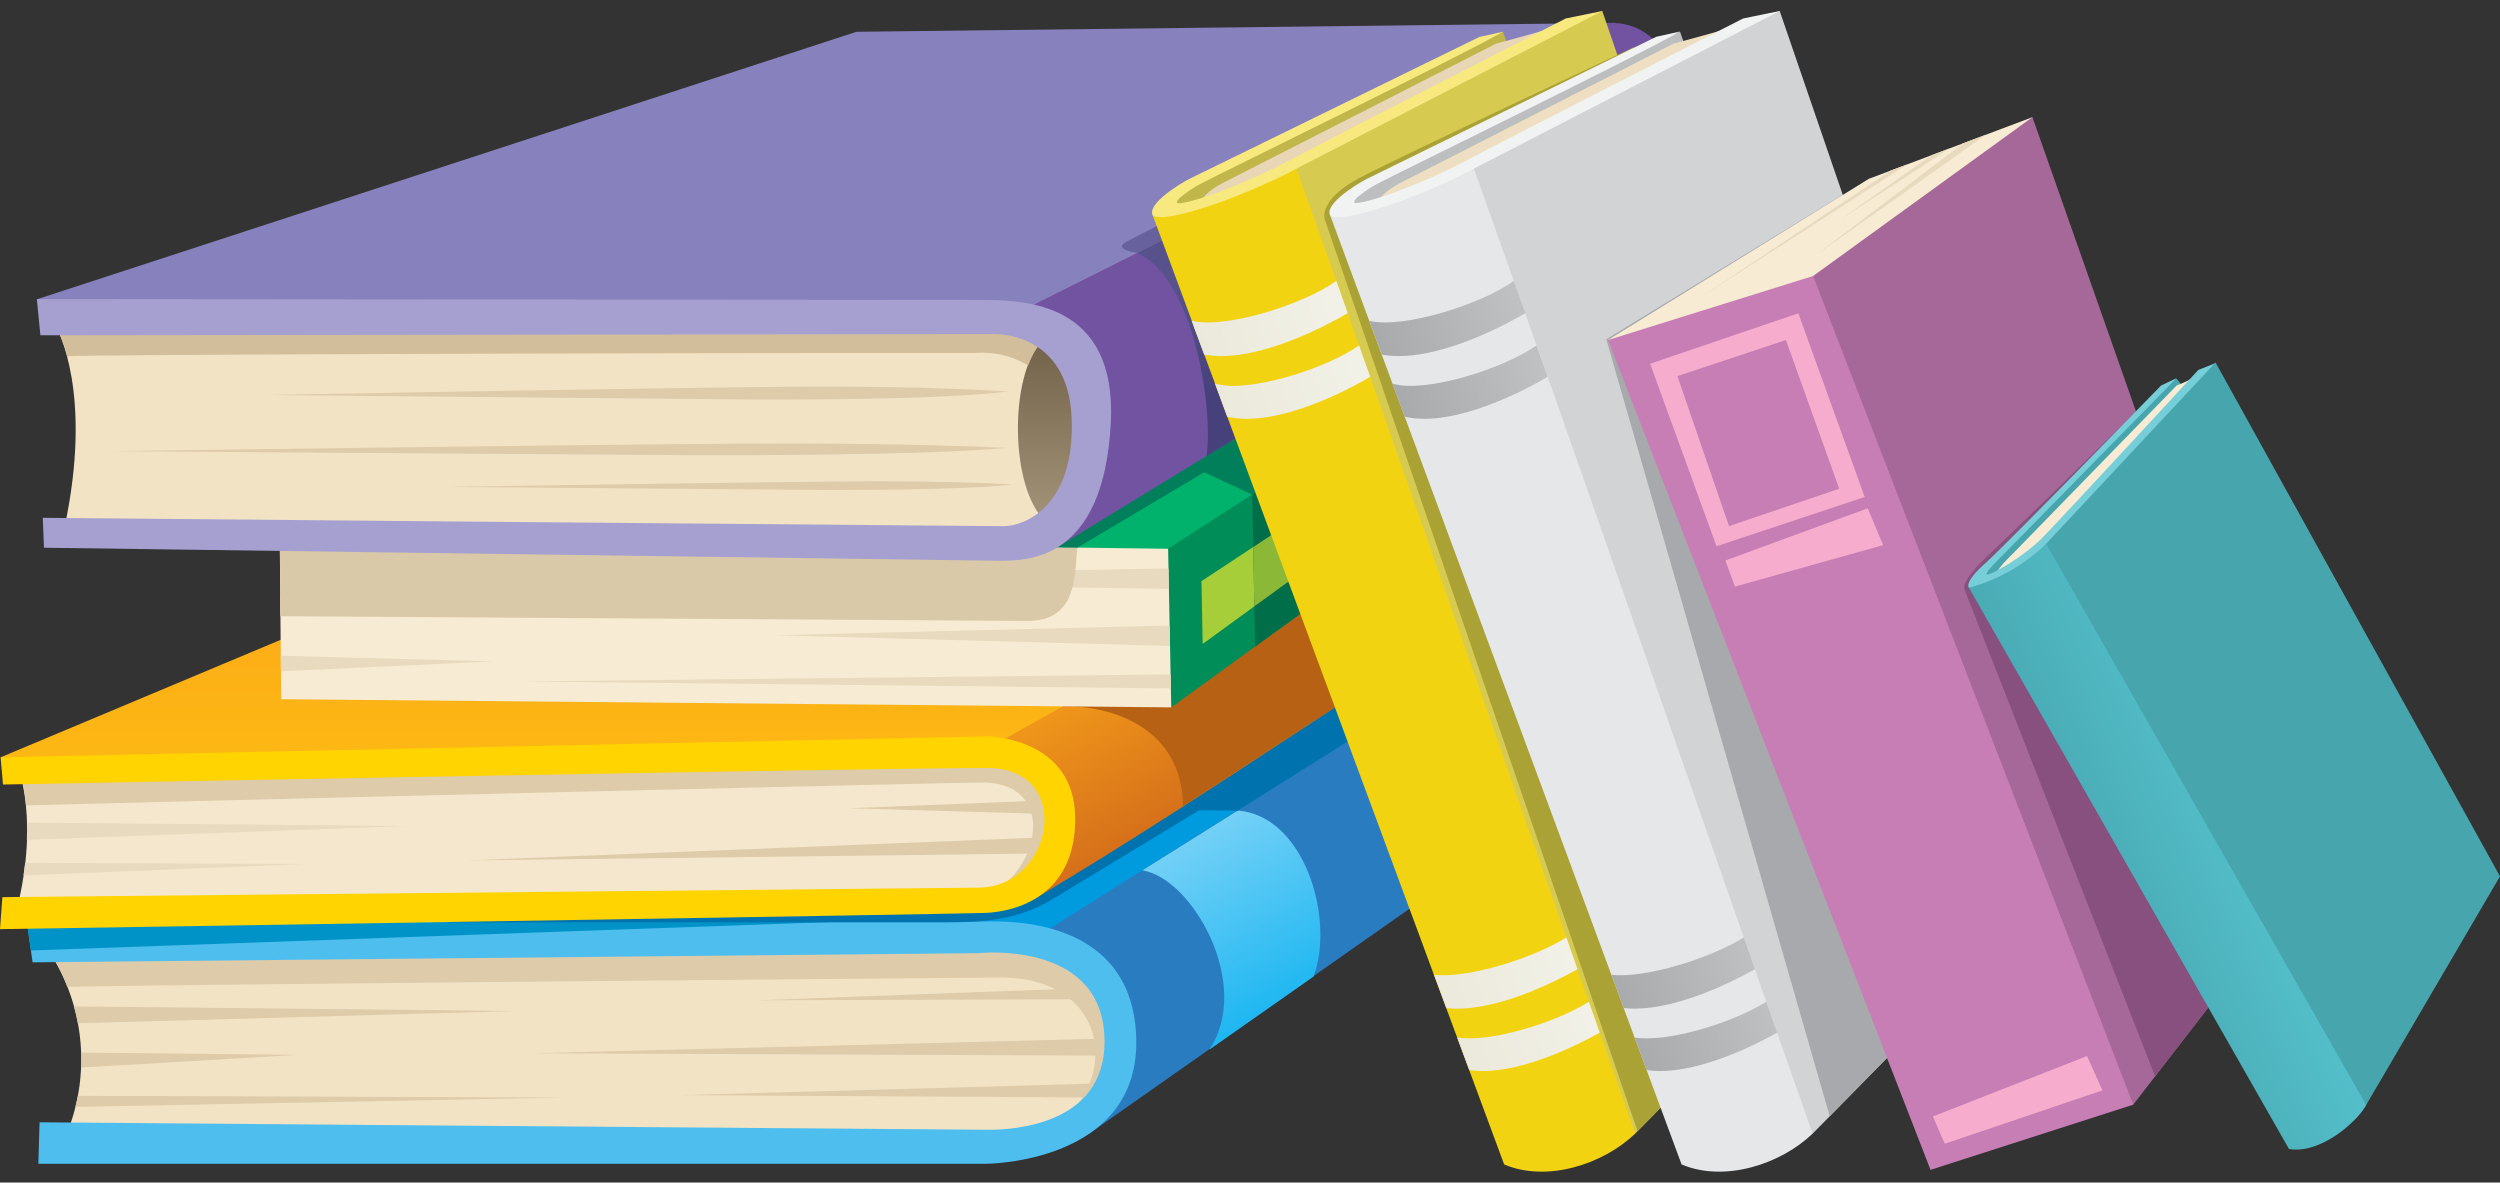 <svg xmlns="http://www.w3.org/2000/svg" viewBox="0 -1.47 334.34 158.15"><rect x="0" y="-1.47" width="334.34" height="158.15" fill="#333333" stroke="none"/><defs><linearGradient id="a" x1="197" y1="128.69" x2="175.77" y2="91.92" gradientUnits="userSpaceOnUse"><stop offset="0" stop-color="#00aeef"/><stop offset="1" stop-color="#8ed8f8"/></linearGradient><linearGradient id="b" x1="103.76" y1="102.03" x2="103.76" y2="55.97" gradientUnits="userSpaceOnUse"><stop offset="0" stop-color="#fdb913"/><stop offset="1" stop-color="#f99d1c"/></linearGradient><linearGradient id="c" x1="184.06" y1="104.53" x2="164.14" y2="70.04" gradientUnits="userSpaceOnUse"><stop offset="0" stop-color="#c85c1a"/><stop offset="1" stop-color="#faa61a"/></linearGradient><linearGradient id="d" x1="138.33" y1="70.8" x2="138.33" y2="41.38" gradientUnits="userSpaceOnUse"><stop offset="0" stop-color="#a8987d"/><stop offset="1" stop-color="#6d5d45"/></linearGradient><linearGradient id="e" x1="163.13" y1="51.13" x2="155.55" y2="37.99" gradientUnits="userSpaceOnUse"><stop offset="0" stop-color="#47417b"/><stop offset="1" stop-color="#57518c"/></linearGradient><linearGradient id="f" x1="227.87" y1="74.41" x2="145.74" y2="104.3" gradientUnits="userSpaceOnUse"><stop offset="0" stop-color="#fff"/><stop offset="1" stop-color="#dedbc3"/></linearGradient><linearGradient id="g" x1="251.6" y1="74.41" x2="169.47" y2="104.3" gradientUnits="userSpaceOnUse"><stop offset="0" stop-color="#e6e7e8"/><stop offset="1" stop-color="#808285"/></linearGradient><linearGradient id="h" x1="304.95" y1="105.6" x2="275.22" y2="118.84" gradientUnits="userSpaceOnUse"><stop offset="0" stop-color="#56c5d0"/><stop offset="1" stop-color="#47a5ae"/></linearGradient></defs><title>Asset 2</title><g data-name="Layer 2"><g data-name="Book Pile 2" fill-rule="evenodd"><path fill="#009bdf" d="M3.57 121.68l101.46-45.02 111.31-.97-74.21 49.17-135.39-1.27-3.17-1.91z"/><path d="M145.28 150.4q36.94-25.94 73.9-51.87c12.89-9.25 4.54-24.68-4.44-22.67L138 124.22s20.91 6.21 7.28 26.18z" fill="#2a7cc0"/><path d="M6.9 126.28a26.47 26.47 0 0 1 1.59 24.89l126.67.63s15.85-1.66 14-16.17-14.8-11.63-14.8-11.63z" fill="#f2e3c5"/><path d="M9.89 133.12l58.84.62c-4.39.12-52.25 1.5-58.32 1.62-.15-.79-.33-1.54-.52-2.24z" fill="#ddcbaa"/><path d="M10.85 139.3l28.86.3c-1.46.09-22.49 1.36-28.86 1.68q.04-1.02 0-1.98z" fill="#ddcbaa"/><path d="M10.41 145.08l65.13.23-65.46 1.25c.08-.31.15-.63.22-.93z" fill="#ddcbaa"/><path d="M149.32 137.39l-77.9 2 77.79.32a15.41 15.41 0 0 0 .11-2.32z" fill="#ddcbaa"/><path fill="#ddcbaa" d="M147.84 143.4l-56.76 1.59 55.49.32 1.27-1.91z"/><path d="M147.86 130.58l-46.63 1.73 47.22-.16a15.3 15.3 0 0 0-.59-1.57z" fill="#ddcbaa"/><path d="M6.9 126.28a21.8 21.8 0 0 1 2.1 4.24c5.07-.22 93.48-1 124.64-1.26 17.21-.12 16.57 19.16 1.49 22.55 0 0 15.85-1.66 14-16.17S134.36 124 134.36 124z" fill="#ddcbaa"/><path d="M4.36 127.23L130.87 126s15.85-1.74 16.8 10.62-12.21 13-15.38 13-127-1-127-1l-.16 5.55h126.69s20.77 0 20.13-17-19.34-15.38-21.24-15.38l-127.14-.11z" fill="#4dbeee"/><path d="M161.78 138.82c5.7-8.63-2.29-22.83-9-23.89l12.76-8c8.9.69 13 14.42 10.14 22.19l-13.88 9.74zm40.59-28.48c4.32-7.71-1.76-19.41-7.68-21.83l12.41-7.82c7.26 2 10.54 13.45 8.33 20.49z" fill="url(#a)"/><path fill="#0093c7" d="M111.53 121.82l-107.96-.14.56 3.96 107.4-3.82z"/><path d="M181.33 97l-15.83 9.95-5.13-.06-19.5 11.83c-4.71 2.86-9.16 3.16-14.63 3.16H59.82l107.36-25.24 10.25-6.73 6.63 1.4 2 2.63z" fill="#0073ae"/><path d="M2 100s3.33 6.82.48 19.18l66.27.48L132 119s10-2.38 10.15-8.24-.16-10.46-8.56-11.57S2 100 2 100z" fill="#f5e7cd"/><path fill="url(#b)" d="M206.58 55.97l-107.1 2.14-99.4 41.7 3.49 2.22 134.44-1.91 69.44-39.95-.87-4.2z"/><path d="M2 100a20.08 20.08 0 0 1 1.47 6.25c21.16-.58 121.13-3 127.9-3.07 10.09.05 7.82 11.84.48 15.22 0 0 10.15-1.74 10.3-7.61s-.16-10.46-8.56-11.57S2 100 2 100z" fill="#ddcbaa"/><path d="M3.6 108.54l50.7.46-50.71 1.85c.03-.85.03-1.58.01-2.31z" fill="#e8dabe"/><path d="M3.36 113.92l37.46.15-37.68 1.54q.13-.87.22-1.69z" fill="#e8dabe"/><path fill="#ddcbaa" d="M141.65 110.43l-79.27 3.17 78.32-.95.95-2.22z"/><path fill="#ddcbaa" d="M141.34 105.51l-27.75 1.11 27.43.8.32-1.91z"/><path d="M138.24 118.81c25.71-15.32 46.67-30.64 72.38-46 7.08-5.65 1.88-16.78-4-16.88-24.57 14.53-48.2 28-72.77 41.7 6.23 2.37 13.58 12.06 4.39 21.18z" fill="url(#c)"/><path d="M.08 99.81L132.14 97s11.49.16 11.65 10.78-8 12.68-12 12.84S0 122.79 0 122.79l.32-4.28 130.56-1.27c10.07-.1 12.82-15.92 1.27-16-9.6-.09-131.75 2.21-131.75 2.21z" fill="#ffd400"/><path d="M142.05 93c6.27-.21 16.07 2.68 16.16 13.35L179 92.8l-4.5-17.33z" fill="#b66113"/><path fill="#00b26b" d="M214.01 34.63l-92.34-.65-84.26 36.44 3.21 8.34 119.01-1.71 51.82-34.45 2.56-7.97z"/><path fill="#008d57" d="M155.99 72.06l58.02-37.43.15 16.79-57.52 41.71-2.06-1.85 1.41-19.22z"/><path fill="#f7ebd3" d="M156.22 71.92l.42 21.21L37.6 92.04l-.19-21.62 118.81 1.5z"/><path fill="#e8dabe" d="M156.27 74.55l-85.8 1.48 85.85 1.26-.05-2.74z"/><path fill="#e8dabe" d="M156.42 82.18l-52.81 1.3 52.87 1.44-.06-2.74z"/><path fill="#e8dabe" d="M156.56 88.72l-87.04.94 87.07.94-.03-1.88z"/><path fill="#e8dabe" d="M37.48 78.32l45.27 1.2-45.24 1.33-.03-2.53z"/><path fill="#e8dabe" d="M37.55 86.23l28.38.75-28.35 1.33-.03-2.08z"/><path d="M160.68 76.25l17.91-11.81v7.29l-17.75 12.92-.16-8.4zm19.77-13l6-3.93.18 6.62-6.35 4.62.21-7.31zm7.58-5l11.7-7.71.19 5.7-11.6 8.45-.32-6.47zm13.37-8.85l10-6.6.16 4.91-10.26 7.48z" fill="#a6ce39"/><path d="M137.59 81.57l-100.08-.63-.09-10.53 106.65 1.35c-.34 3.81-.07 9.74-6.48 9.81z" fill="#d9c9a9"/><path fill="#007f5a" d="M181.67 33.37l-60 .61 18.86 37.74 3.55.05 16.96-10.08 6.42 2.98 1.09-.7 37.25-24.45-24.13-6.15z"/><path d="M137.21 41.38s8.72 3.65 8.72 11.49-3.09 17.68-10.23 17.91-6.57-29.08 1.51-29.4z" fill="url(#d)"/><path d="M7.61 42.49s4.91 8.56 1 26.63l125.88 2 5.23-3c-4.6-4.28-4.85-19.3-.32-24.1 1.42-1.5-1.27-2.85-8.09-3S7.61 42.49 7.61 42.49z" fill="#f2e3c5"/><path fill="#8781bd" d="M140.54 41.46L8.32 40.83l-3.34-2.29L114.54 2.78l101.47-1.19-.95 5.63-74.52 34.24z"/><path d="M141.26 71.8L219.5 24c8.53-5.21 6.25-25.47-6.82-22l-76.26 38.2s18.63 8.3 4.84 31.6z" fill="#7153a2"/><path d="M7.61 42.49A16.77 16.77 0 0 1 9 46.16c9.26-.26 92.4-.45 121.36-.41a11.91 11.91 0 0 1 7.15 1.66 9.92 9.92 0 0 1 2-3.41c1.42-1.5-1.27-2.85-8.09-3S7.61 42.49 7.61 42.49z" fill="#d2be9b"/><path d="M5.4 43.37l127.46-.16s10-.48 10.46 11.26-6.26 14.43-9.12 14.43S5.72 67.78 5.72 67.78l.16 4 127.46 1.74c3.88 0 14.29.31 15.22-18.55.79-16.09-11.65-16.17-16.33-16.33l-127.3-.11z" fill="#a5a0cf"/><path d="M134.91 50.87c-.68.06-10.25-.82-30.62-.61s-68.7 1.09-68.7 1.09 63.13.61 65.23.61 25.18.12 34.09-1.09z" fill="#ddcbaa"/><path d="M134.73 58.41c-.82.05-12.37-.72-37-.54s-82.94 1-82.94 1 76.21.54 78.75.54 30.39.07 41.19-1z" fill="#ddcbaa"/><path d="M135.47 63.32c-.52 0-7.8-.54-23.3-.4s-52.29.73-52.29.73 48 .4 49.65.4 19.13.08 25.94-.73z" fill="#ddcbaa"/><path d="M161.35 59.53c.95-6.09-1.62-23.75-9.25-27.19l5.28-2.65 9 26.75z" fill="url(#e)"/><path fill="#006e48" d="M167.46 64.67l46.55-30.04.15 16.79L167.86 85l-.4-20.33z"/><path d="M152.1 32.34s-3.43-.43-1.45-1.49 22.79-11.61 22.79-11.61l.39 2.23z" fill="#67629e"/><path d="M167.6 71.69l11-7.25v7.29l-10.84 7.89c-.08-2.53-.13-5.31-.16-7.93z" fill="#8bb836"/><path d="M171.48 21.48s-9.35 4.44-13.08 4.91-2.7-1.39.6-3.39 39.59-19.35 39.59-19.35l2.41-.87 1.48 4.28z" fill="#c1b649"/><path d="M209.21 1.82s-5.21 1.51-9.12 2.54l-36.38 18.55s-3.09 1.51-3.09 2.85 42.65-20 44.87-21.09a13.41 13.41 0 0 0 3.72-2.85z" fill="#e8d6b7"/><path d="M214.28 0l-4.88 1s-33.33 17-36.9 18.94-11.05 5.22-14.5 5.75c-1.92.29 1.19-1.86 2.39-2.49C163.64 21.48 196 5.73 201 2.77l-3.17.71-38.72 18.95c-1.15.56-6.9 4-4.44 5.39.53.29 6.2 0 10.65-1.83C181.38 19.51 213 2.38 213 2.38z" fill="#f7e97e"/><path fill="#d7ca51" d="M173.38 21.08L214.28 0l39.32 114.62-34.92 35.52-3.29-.32-43.04-124.93 1.03-3.81z"/><path d="M173.38 21.08c15.38 43.07 30.08 85.83 45.3 129.06-4.3 4.11-11.78 6.54-17.52 4.12l-47-126.94c1.35 1.24 11.71-2.24 19.22-6.24z" fill="#f1d312"/><path d="M159.38 41.44c4.66 1.09 15-2.24 19.34-5.34l1.52 4.31c-2.33 1.37-12.27 6.85-19.2 5.54l-1.67-4.5zm35.5 95.84c4.45.72 13.19-2 17.61-4.78l1.45 4.14c-3.14 1.75-11.35 5.89-17.45 5l-1.62-4.37zm-3.12-8.43l1.66 4.49c6.21.7 14.38-3.42 17.55-5.19l-1.49-4.25c-4.43 2.76-13.06 5.5-17.72 5zm-29.27-79l1.63 4.41c6.81 1.58 16.9-4 19.12-5.34l-1.48-4.2c-4.33 3.09-14.94 6.47-19.28 5.1z" fill="url(#f)"/><path d="M218.53 4.83s-31 14.5-36.62 17.44-4.76 5.55-4.76 5.55L219 149.8l3.79-3.85z" fill="#aba236"/><path d="M195.21 21.48s-9.35 4.44-13.08 4.91-2.7-1.35.63-3.41 39.56-19.33 39.56-19.33l2.37-.87 1.48 4.28z" fill="#bcbec0"/><path d="M232.94 1.82s-5.23 1.51-9.12 2.54l-36.38 18.55s-3.09 1.51-3.09 2.85S227 5.79 229.22 4.68a13.41 13.41 0 0 0 3.72-2.86z" fill="#eedfc2"/><path d="M238 0l-4.88 1s-33.33 17-36.9 18.94-11.06 5.18-14.51 5.71c-1.91.29 1.19-1.86 2.39-2.49 3.24-1.71 35.6-17.47 40.57-20.42l-3.17.71-38.66 18.98c-1.15.56-6.9 4-4.44 5.39.53.29 6.2 0 10.65-1.83 16.05-6.48 47.69-23.62 47.69-23.62z" fill="#f1f2f2"/><path fill="#d1d3d4" d="M197.11 21.08L238.01 0l39.32 114.62-34.92 35.52-3.28-.32-43.05-124.93 1.03-3.81z"/><path d="M197.11 21.08c15.38 43.07 30.08 85.83 45.3 129.06-4.3 4.11-11.78 6.54-17.52 4.12l-47-126.94c1.35 1.24 11.71-2.24 19.22-6.24z" fill="#e6e7e8"/><path d="M183.11 41.44c4.66 1.09 15-2.24 19.34-5.34l1.55 4.31c-2.33 1.37-12.27 6.85-19.2 5.54l-1.67-4.5zm35.5 95.84c4.45.72 13.19-2 17.61-4.78l1.45 4.14c-3.14 1.75-11.35 5.89-17.45 5l-1.62-4.37zm-3.12-8.43l1.66 4.49c6.21.7 14.39-3.42 17.55-5.19l-1.49-4.25c-4.43 2.76-13.06 5.5-17.72 5zm-29.27-79l1.63 4.41c6.81 1.58 16.9-4 19.12-5.34l-1.48-4.2c-4.33 3.09-14.94 6.47-19.28 5.1z" fill="url(#g)"/><path fill="#a7a9ac" d="M214.82 43.9l29.88 103.91 8.56-8.71-6.8-114.47-.02-.06-31.62 19.33z"/><path fill="#f7ebd3" d="M271.81 14.2l-21.87 8.24L215.06 44l2.85 1.9 26.48-6.02L270.55 18l1.26-3.8z"/><path fill="#c77eb5" d="M215.06 44l43.12 110.98 27.11-8.72.63-17.85-31.06-81.49-12.38-11.48L215.06 44z"/><path fill="#a66898" d="M271.81 14.2l36.15 102.73-22.67 29.33-42.81-110.82 29.33-21.24z"/><path d="M220.68 47.17l19.82-6.74L249.38 65l-19.82 6.58-8.88-24.41zm3.65 1.66l6.9 20.06 14.74-5L238.84 44z" fill="#f6adcd"/><path fill="#f6adcd" d="M230.75 73.49l19.03-6.98 2.06 4.92-19.82 5.55-1.27-3.49z"/><path fill="#f6adcd" d="M258.5 147.84l1.58 3.65 21.09-7.14-2.06-4.59-20.61 8.08z"/><path fill="#e8dabe" d="M226.95 38.61l28.17-18.12-2.29.86-25.88 17.26z"/><path fill="#e8dabe" d="M245.97 27.99l14.83-9.65-2.49.95-12.34 8.7z"/><path fill="#e8dabe" d="M262.51 17.7l-19.79 15.04 22.91-16.21-3.12 1.17z"/><path d="M288.21 142.47l-25.44-65c-.16-.46-.4-1.39 3.53-5.07s19.34-18.81 19.34-18.81l16.57 70.77-6.88 8.91z" fill="#87507e"/><path d="M291.08 49.15l1.31 1.65s-18.3 19.3-19.29 20.33-5.91 4.49-7.77 4.81.36-1.75 1-2.31c7.88-7.38 15.27-15.38 23-23.2a20.41 20.41 0 0 1 1.75-1.28z" fill="#47a5ae"/><path d="M294.11 48.54a13.09 13.09 0 0 1-3 1.53L269 72.77s-2.14 2-2.06 2.74a59.89 59.89 0 0 0 6.14-4.29c1.44-1.39 21.03-22.68 21.03-22.68z" fill="#f7ebd3"/><path d="M263.33 77.14s-.79-.63 2.14-3.25S289 50.1 289 50.1l2.08-1L267 73.63c-.52.53-2.62 2.64-.1 1.29a27.84 27.84 0 0 0 5.87-4.11C274.27 69.41 294 48 294 48l2.3-.91v2.62l-21.24 24.81s-8.34 4.81-11.73 2.62z" fill="#76ced9"/><path fill="#47a5ae" d="M296.3 47.01l-22.66 24.24-.27 3.36 41.3 72.06 1.77-.36 17.9-30.58-38.04-68.72z"/><path d="M263.32 77.13a23.49 23.49 0 0 0 10.32-5.88l42.8 75.06c-1 2-6 6.62-10.32 5.88z" fill="url(#h)"/></g></g></svg>